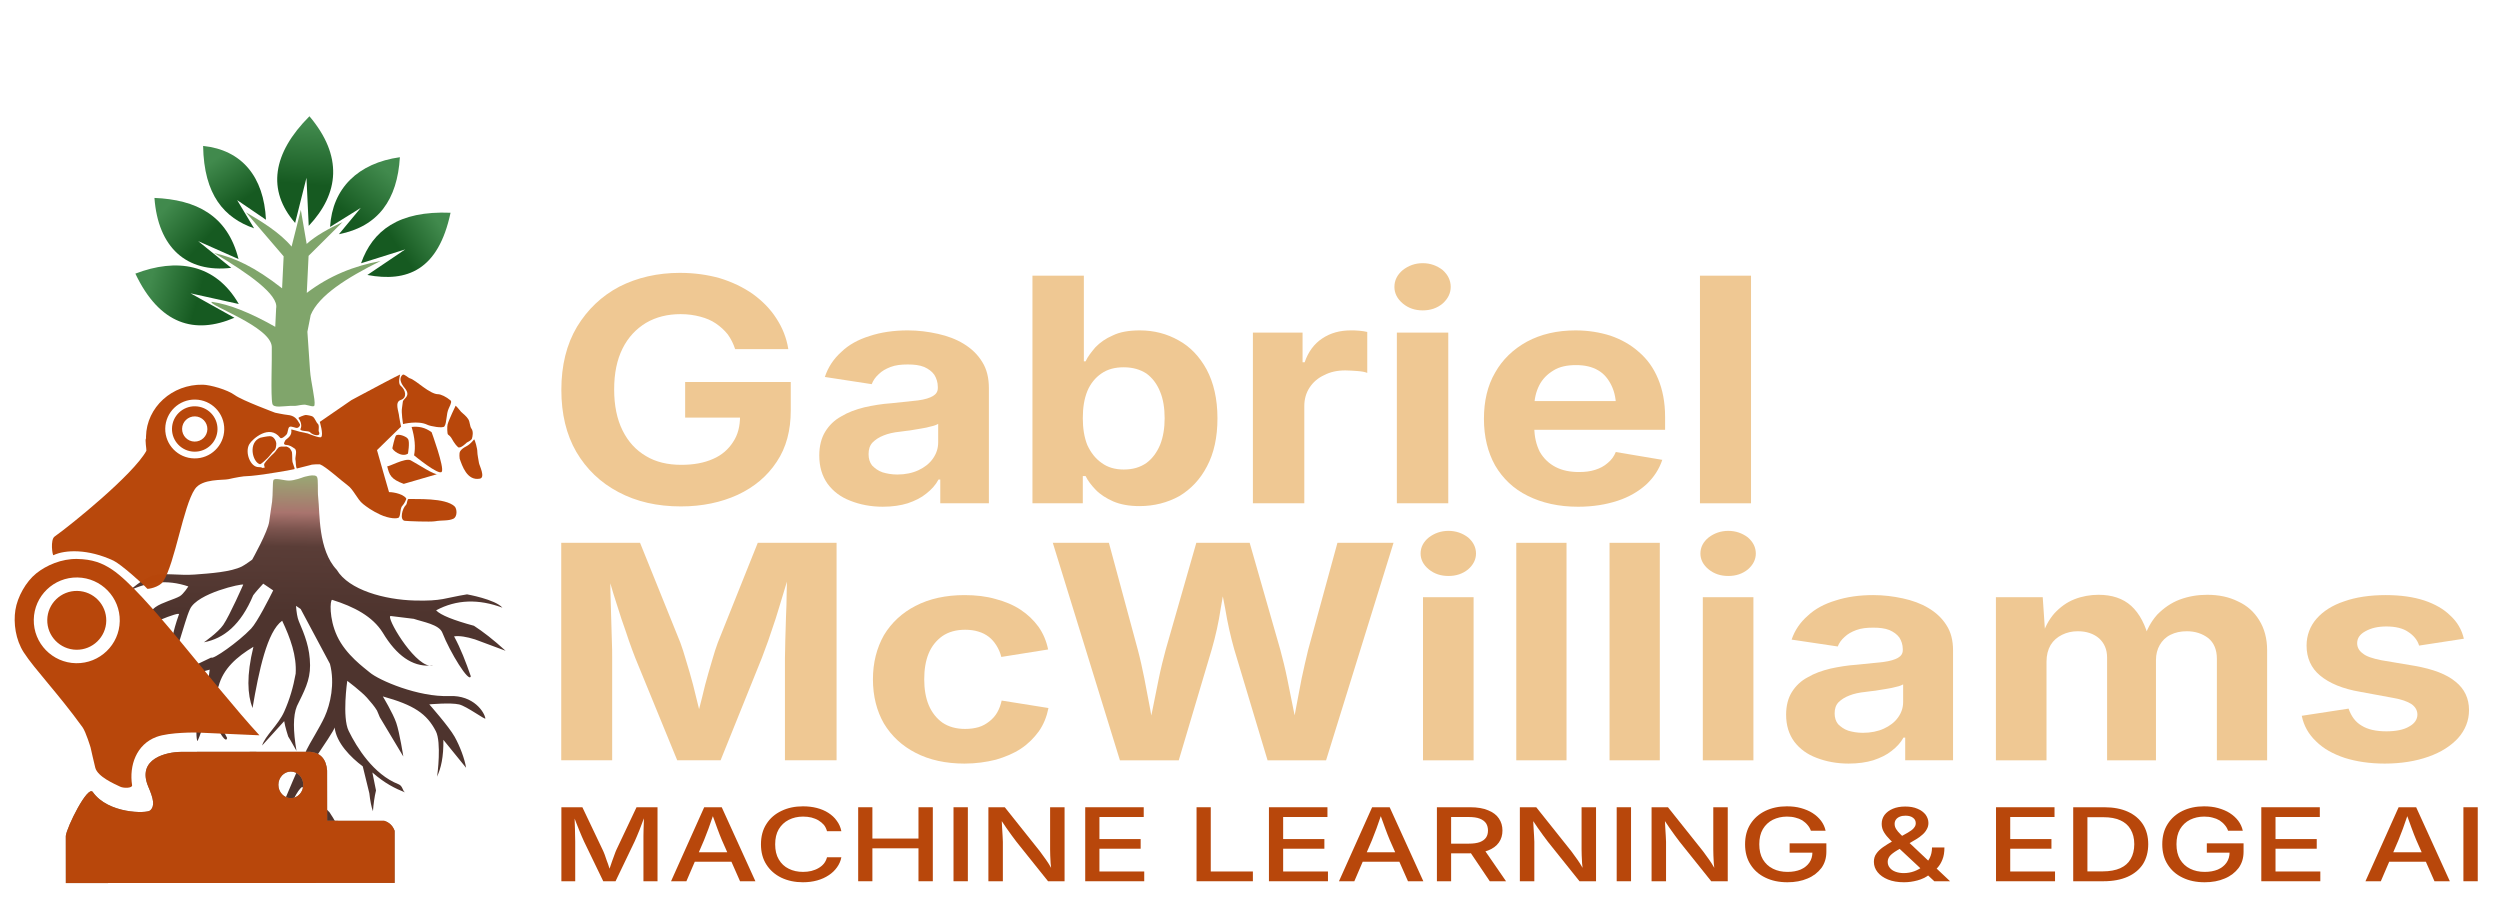 <?xml version="1.0" encoding="UTF-8" standalone="no"?><!DOCTYPE svg PUBLIC "-//W3C//DTD SVG 1.1//EN" "http://www.w3.org/Graphics/SVG/1.1/DTD/svg11.dtd"><svg width="100%" height="100%" viewBox="0 0 4523 1637" version="1.1" xmlns="http://www.w3.org/2000/svg" xmlns:xlink="http://www.w3.org/1999/xlink" xml:space="preserve" xmlns:serif="http://www.serif.com/" style="fill-rule:evenodd;clip-rule:evenodd;stroke-linejoin:round;stroke-miterlimit:2;"><g id="Group---TEXT" serif:id="Group - TEXT"></g><g id="Group---TEXT---LOGO" serif:id="Group - TEXT &amp; LOGO"><rect id="Gabe-McWilliams---RIGHT---Growing" serif:id="Gabe McWilliams - RIGHT - Growing" x="0" y="0" width="4522.49" height="1636.85" style="fill:none;"/><g id="Gabe-McWilliams---RIGHT---Growing1" serif:id="Gabe McWilliams - RIGHT - Growing"><path d="M790.554,1405.21c-0.034,0.111 -0.061,0.169 -0.082,0.171c0.027,-0.057 0.054,-0.114 0.082,-0.171Zm-222.398,184.973c-0.213,1.05 -0.392,1.447 -0.522,0.983c0.176,-0.328 0.35,-0.655 0.522,-0.983Zm-111.867,-577.746c0,-0 28.79,-51.263 30.812,-69.206c1.269,-11.269 3.756,-24.094 5.17,-35.67c1.537,-12.577 0.833,-34.329 2.221,-38.469c1.86,-5.55 17.609,0.116 27.594,0.35c10.671,0.251 26.318,-6.043 26.318,-6.043c-0,-0 21.518,-7.169 25.155,-0.48c2.598,4.777 0.691,24.786 2.115,37.225c3.258,28.438 -0.513,94.538 33.604,130.777c21.812,36.608 86.707,54.15 141.051,55.539c50.328,1.287 53.556,-4.549 94.627,-11.166c-0,-0 50.761,8.977 64.031,24.125c-42.931,-16.023 -83.037,-15.068 -119.997,4.8c8.164,8.689 31.976,18.038 68.462,27.923c16.461,10.687 35.147,25.088 57.292,45.262l-55.474,-20.635c-15.16,-4.752 -28.032,-6.896 -37.752,-5.446c11.919,21.883 21.365,46.619 30.218,72.039c-2.571,13.737 -37.663,-43.322 -51.461,-78.712c-5.814,-14.911 -35.26,-19.432 -51.649,-25.047l-41.88,-5.139c-9.413,0.701 40.048,85.722 70.414,89.788c-30.939,1.357 -59.354,-17.406 -84.803,-59.828c-18.12,-29.02 -51.363,-46.712 -91.522,-59.224c-3.716,0.277 -5.831,33.45 8.975,65.365c15.961,34.404 49.852,58.056 58.807,65.784c16.862,14.554 88.466,45.195 144.269,42.919c44.538,-1.817 63.753,29.732 65.243,40.543c0.478,3.465 -33.709,-22.087 -47.522,-25.353c-15.487,-3.663 -53.958,-0.113 -53.958,-0.113c-0,-0 35.461,40.007 45.818,58.496c9.769,17.441 18.325,40.549 20.751,56.235l-41.085,-50.595c0.45,31.025 -4.257,51.542 -11.579,66.729c1.078,-3.571 8.195,-62.305 -2.015,-82.226c-16.317,-31.839 -40,-47.559 -95.953,-63.021c0,0 18.329,30.295 24.273,47.719c6.179,18.112 12.8,60.953 12.8,60.953l-42.601,-71.117c-0.595,-0.994 -3.935,-10.132 -5.036,-12.007c-4.154,-7.074 -11.496,-15.757 -18.327,-23.398c-9.801,-10.965 -35.443,-30.38 -35.443,-30.38c-0,0 -9.571,65.929 2.538,90.606c14.655,29.862 44.801,78.702 90.122,96.47c8.067,3.163 6.981,12.065 12.045,14.886c-18.151,-7.205 -36.982,-16.465 -59.264,-36.135l6.552,32.529c-2.818,11.682 -4.484,24.352 -5.528,37.554c-2.789,-7.371 -4.929,-18.464 -6.552,-32.529l-11.89,-48.639c-21.89,-16.326 -47.909,-42.696 -50.836,-70.326c0.003,-0.071 -0.003,-0.131 -0.019,-0.177c0.006,0.059 0.012,0.118 0.019,0.177c-0.149,3.493 -22.025,36.211 -29.705,47.428c-7.929,11.583 -13.532,45.812 -9.049,46.071c2.286,25.71 12.884,44.976 29.309,59.725c18.955,28.14 23.862,45.466 25.181,60.031c-10.768,-22.981 -22.259,-42.283 -36.654,-46.797c3.453,37.218 1.517,73.613 -16.365,107.576c1.308,-6.428 3.914,-37.347 4.4,-44.781c0.968,-14.812 -0.1,-57.192 -0.114,-57.763c-0,-0.002 -0,-0.004 -0,-0.006c-0,-0 -0,0.002 -0,0.006c-0.013,0.152 -2.534,-12.397 -5.643,-20.222c-4.247,-10.689 -13.076,-31.168 -19.842,-43.921c-9.274,5.542 -21.14,32.199 -29.08,55.815c-6.052,-7.834 -5.92,-19.337 -2.424,-32.836c-0,0 28.808,-68.862 31.995,-72.539c2.436,-2.809 4.217,-10.913 7.043,-17.032c5.138,-11.123 24.163,-41.035 32.905,-60.226c10.156,-22.298 18.851,-59.903 9.541,-95.631l-52.976,-99.235l-8.437,-5.709c0.795,10.8 2.3,21.285 5.058,27.756c10.764,25.25 20.082,47.983 20.365,79.76c0.247,27.779 -10.947,47.452 -23.821,73.99c-7.136,17.265 -6.897,44.887 -0.71,80.863c-8.084,-14.934 -15.009,-25.94 -15.009,-25.94c0,-0 -5.819,-17.733 -7.268,-27.855l-39.99,44.123c5.207,-17.327 29.192,-37.136 39.928,-61.094c9.849,-21.978 16.609,-45.036 20.828,-68.984c2.019,-32.311 -9.584,-64.279 -24.438,-95.712c-27.247,19.585 -42.056,90.402 -53.628,157.994c-9.234,-24.645 -11.156,-58.492 1.605,-110.816c-30.356,18.201 -54.774,39.908 -62.977,71.19c-10.345,18.941 -7.685,51.017 15.397,93.761c-2.738,15.471 -27.619,-33.994 -31.318,-55.747c-0.423,-2.486 -21.086,65.033 -22.865,61.008c-5.164,-22.324 5.74,-77.893 5.74,-77.893c4.701,4.931 15.325,-31.176 16.878,-50.996c-35.958,8.974 -64.706,25.057 -80.102,54.305c-6.436,-13.503 6.248,-30.614 25.919,-49.044l57.114,-27.238c2.003,4.837 49.158,-28.066 72.079,-52.268c11.048,-11.665 33.212,-55.577 39.915,-69.109l-18.021,-12.195c-4.854,5.239 -13.582,14.847 -18.156,21.028c-22.481,53.65 -53.265,78.298 -89.173,85.047c0,0 25.568,-17.625 35.026,-31.494c11.858,-17.391 36.123,-72.847 36.123,-72.847c-1.724,-2.201 -82.918,15.227 -96.33,44.31c-11.94,25.89 -23.653,89.929 -35.517,81.055c0.757,-17.948 4.128,-39.351 15.486,-71.311c4.881,-7.577 -69.623,22.359 -80.427,34.872c-4.265,4.941 24.152,-38.252 37.941,-48.22c11.658,-8.427 34.912,-14.29 44.189,-19.795c6.706,-3.979 15.298,-17.646 15.298,-17.646c-38.734,-13.178 -74.064,-8.162 -107.312,7.983c0,0 27.973,-24.117 43.583,-28.004c19.697,-4.905 47.733,0.576 74.596,-1.423c28.892,-2.149 65.996,-4.66 86.069,-14.657c5.719,-2.848 18.69,-12.423 18.69,-12.423Zm320.871,191.815c2.227,-0.098 4.467,-0.3 6.72,-0.604c-2.099,0.746 -4.351,0.921 -6.72,0.604Zm-44.203,229.443c0.517,0.205 1.033,0.409 1.549,0.611c-0.575,-0.147 -1.088,-0.354 -1.549,-0.611Z" style="fill:url(#_Linear1);"/><g id="A" transform="matrix(1,0,0,0.794,-5.68434e-14,181.555)"><g transform="matrix(231.619,0,0,231.619,996.884,1779.34)"><path d="M0.081,-0l-0,-0.728l0.164,0l0.158,0.418c0.005,0.012 0.01,0.028 0.016,0.047c0.005,0.019 0.011,0.039 0.017,0.062c0.007,0.022 0.013,0.043 0.018,0.065c0.006,0.021 0.011,0.041 0.015,0.058l-0.024,0c0.005,-0.016 0.01,-0.035 0.015,-0.056c0.006,-0.022 0.012,-0.043 0.018,-0.066c0.006,-0.022 0.012,-0.043 0.018,-0.062c0.005,-0.02 0.011,-0.036 0.015,-0.048l0.157,-0.418l0.164,0l0,0.728l-0.11,-0l-0,-0.391c-0,-0.016 -0,-0.034 -0,-0.054c0,-0.021 0.001,-0.043 0.001,-0.066c0.001,-0.024 0.001,-0.047 0.002,-0.071c0.001,-0.024 0.001,-0.047 0.001,-0.069l0.009,0c-0.007,0.024 -0.014,0.049 -0.022,0.074c-0.007,0.025 -0.015,0.049 -0.022,0.073c-0.008,0.023 -0.015,0.045 -0.021,0.064c-0.007,0.02 -0.013,0.036 -0.017,0.049l-0.149,0.391l-0.096,0l-0.15,-0.391c-0.005,-0.013 -0.011,-0.029 -0.017,-0.048c-0.006,-0.019 -0.013,-0.04 -0.021,-0.063c-0.007,-0.023 -0.015,-0.048 -0.023,-0.073c-0.007,-0.025 -0.015,-0.05 -0.023,-0.076l0.01,0c0,0.02 0.001,0.042 0.001,0.065c0.001,0.024 0.001,0.047 0.002,0.071c0,0.024 0.001,0.046 0.001,0.067c0.001,0.022 0.001,0.041 0.001,0.057l-0,0.391l-0.108,0Z" style="fill:#b8470b;fill-rule:nonzero;"/></g><g transform="matrix(231.619,0,0,231.619,1208.26,1779.34)"><path d="M0.025,-0l0.259,-0.728l0.137,0l0.263,0.728l-0.12,-0l-0.142,-0.405c-0.011,-0.033 -0.023,-0.071 -0.036,-0.116c-0.013,-0.045 -0.029,-0.098 -0.046,-0.16l0.023,-0c-0.017,0.063 -0.032,0.117 -0.045,0.162c-0.013,0.045 -0.025,0.083 -0.035,0.114l-0.138,0.405l-0.12,-0Zm0.14,-0.192l0,-0.093l0.379,0l-0,0.093l-0.379,0Z" style="fill:#b8470b;fill-rule:nonzero;"/></g><g transform="matrix(231.619,0,0,231.619,1363.99,1779.34)"><path d="M0.383,0.01c-0.063,-0 -0.119,-0.015 -0.169,-0.045c-0.049,-0.03 -0.088,-0.073 -0.116,-0.128c-0.029,-0.056 -0.043,-0.123 -0.043,-0.2c0,-0.078 0.014,-0.145 0.043,-0.201c0.028,-0.056 0.067,-0.098 0.117,-0.128c0.049,-0.03 0.105,-0.045 0.168,-0.045c0.038,-0 0.074,0.005 0.108,0.016c0.034,0.011 0.064,0.027 0.09,0.048c0.027,0.022 0.049,0.047 0.066,0.078c0.018,0.03 0.03,0.064 0.036,0.103l-0.112,0c-0.005,-0.023 -0.013,-0.044 -0.024,-0.062c-0.012,-0.017 -0.026,-0.032 -0.043,-0.045c-0.016,-0.012 -0.035,-0.021 -0.055,-0.028c-0.021,-0.006 -0.042,-0.009 -0.065,-0.009c-0.042,0 -0.079,0.011 -0.112,0.032c-0.033,0.021 -0.059,0.052 -0.078,0.092c-0.019,0.041 -0.028,0.09 -0.028,0.149c-0,0.058 0.009,0.108 0.028,0.148c0.019,0.041 0.045,0.072 0.078,0.092c0.033,0.021 0.07,0.031 0.112,0.031c0.022,0 0.044,-0.003 0.064,-0.009c0.021,-0.007 0.04,-0.016 0.056,-0.028c0.017,-0.012 0.031,-0.027 0.043,-0.045c0.011,-0.018 0.019,-0.038 0.024,-0.062l0.112,0c-0.005,0.036 -0.017,0.069 -0.034,0.099c-0.017,0.03 -0.038,0.056 -0.065,0.078c-0.026,0.022 -0.056,0.039 -0.09,0.051c-0.034,0.012 -0.071,0.018 -0.111,0.018Z" style="fill:#b8470b;fill-rule:nonzero;"/></g><g transform="matrix(231.619,0,0,231.619,1533.86,1779.34)"><path d="M0.081,-0l-0,-0.728l0.111,0l0,0.308l0.36,0l0,-0.308l0.112,0l-0,0.728l-0.112,-0l0,-0.324l-0.36,-0l0,0.324l-0.111,-0Z" style="fill:#b8470b;fill-rule:nonzero;"/></g><g transform="matrix(231.619,0,0,231.619,1706.33,1779.34)"><rect x="0.081" y="-0.728" width="0.112" height="0.728" style="fill:#b8470b;fill-rule:nonzero;"/></g><g transform="matrix(231.619,0,0,231.619,1769.44,1779.34)"><path d="M0.081,-0l-0,-0.728l0.128,0l0.274,0.433c0.009,0.015 0.019,0.032 0.03,0.052c0.012,0.02 0.024,0.042 0.037,0.067c0.012,0.025 0.025,0.052 0.037,0.081l-0.013,0c-0.003,-0.027 -0.005,-0.055 -0.007,-0.082c-0.001,-0.027 -0.002,-0.053 -0.003,-0.076c-0.001,-0.024 -0.001,-0.044 -0.001,-0.061l0,-0.414l0.113,0l-0,0.728l-0.129,-0l-0.246,-0.387c-0.013,-0.022 -0.026,-0.043 -0.038,-0.064c-0.013,-0.022 -0.026,-0.046 -0.042,-0.074c-0.015,-0.029 -0.033,-0.063 -0.055,-0.103l0.018,-0c0.001,0.035 0.003,0.069 0.004,0.1c0.002,0.031 0.003,0.059 0.004,0.083c0.001,0.024 0.002,0.043 0.002,0.057l-0,0.388l-0.113,-0Z" style="fill:#b8470b;fill-rule:nonzero;"/></g><g transform="matrix(231.619,0,0,231.619,1944.62,1779.34)"><path d="M0.081,-0l-0,-0.728l0.457,0l0,0.096l-0.346,0l0,0.217l0.322,0l-0,0.095l-0.322,0l0,0.224l0.35,0l-0,0.096l-0.461,0Z" style="fill:#b8470b;fill-rule:nonzero;"/></g><g transform="matrix(231.619,0,0,231.619,2084.29,1779.34)"></g><g transform="matrix(231.619,0,0,231.619,2146.04,1779.34)"><path d="M0.081,-0l-0,-0.728l0.111,0l0,0.632l0.329,0l0,0.096l-0.44,-0Z" style="fill:#b8470b;fill-rule:nonzero;"/></g><g transform="matrix(231.619,0,0,231.619,2277.01,1779.34)"><path d="M0.081,-0l-0,-0.728l0.457,0l0,0.096l-0.346,0l0,0.217l0.322,0l-0,0.095l-0.322,0l0,0.224l0.35,0l-0,0.096l-0.461,0Z" style="fill:#b8470b;fill-rule:nonzero;"/></g><g transform="matrix(231.619,0,0,231.619,2416.68,1779.34)"><path d="M0.025,-0l0.259,-0.728l0.137,0l0.263,0.728l-0.12,-0l-0.142,-0.405c-0.011,-0.033 -0.023,-0.071 -0.036,-0.116c-0.013,-0.045 -0.029,-0.098 -0.046,-0.16l0.023,-0c-0.017,0.063 -0.032,0.117 -0.045,0.162c-0.013,0.045 -0.025,0.083 -0.035,0.114l-0.138,0.405l-0.12,-0Zm0.14,-0.192l0,-0.093l0.379,0l-0,0.093l-0.379,0Z" style="fill:#b8470b;fill-rule:nonzero;"/></g><g transform="matrix(231.619,0,0,231.619,2580.89,1779.34)"><path d="M0.081,-0l-0,-0.728l0.26,0c0.056,0 0.103,0.01 0.14,0.03c0.038,0.019 0.066,0.046 0.084,0.08c0.019,0.035 0.028,0.074 0.028,0.119c0,0.045 -0.009,0.084 -0.028,0.118c-0.019,0.034 -0.047,0.06 -0.084,0.078c-0.037,0.019 -0.084,0.028 -0.141,0.028l-0.196,0l0,-0.095l0.185,0c0.036,0 0.065,-0.005 0.087,-0.015c0.022,-0.011 0.038,-0.025 0.049,-0.045c0.01,-0.019 0.015,-0.042 0.015,-0.069c0,-0.027 -0.005,-0.051 -0.015,-0.071c-0.011,-0.02 -0.027,-0.035 -0.049,-0.046c-0.022,-0.011 -0.051,-0.016 -0.087,-0.016l-0.137,-0l0,0.632l-0.111,0Zm0.413,0l-0.176,-0.329l0.123,0l0.18,0.329l-0.127,0Z" style="fill:#b8470b;fill-rule:nonzero;"/></g><g transform="matrix(231.619,0,0,231.619,2730.97,1779.34)"><path d="M0.081,-0l-0,-0.728l0.128,0l0.274,0.433c0.009,0.015 0.019,0.032 0.03,0.052c0.012,0.02 0.024,0.042 0.037,0.067c0.012,0.025 0.025,0.052 0.037,0.081l-0.013,0c-0.003,-0.027 -0.005,-0.055 -0.007,-0.082c-0.001,-0.027 -0.002,-0.053 -0.003,-0.076c-0.001,-0.024 -0.001,-0.044 -0.001,-0.061l0,-0.414l0.113,0l-0,0.728l-0.129,-0l-0.246,-0.387c-0.013,-0.022 -0.026,-0.043 -0.038,-0.064c-0.013,-0.022 -0.026,-0.046 -0.042,-0.074c-0.015,-0.029 -0.033,-0.063 -0.055,-0.103l0.018,-0c0.001,0.035 0.003,0.069 0.004,0.1c0.002,0.031 0.003,0.059 0.004,0.083c0.001,0.024 0.002,0.043 0.002,0.057l-0,0.388l-0.113,-0Z" style="fill:#b8470b;fill-rule:nonzero;"/></g><g transform="matrix(231.619,0,0,231.619,2906.16,1779.34)"><rect x="0.081" y="-0.728" width="0.112" height="0.728" style="fill:#b8470b;fill-rule:nonzero;"/></g><g transform="matrix(231.619,0,0,231.619,2969.26,1779.34)"><path d="M0.081,-0l-0,-0.728l0.128,0l0.274,0.433c0.009,0.015 0.019,0.032 0.03,0.052c0.012,0.02 0.024,0.042 0.037,0.067c0.012,0.025 0.025,0.052 0.037,0.081l-0.013,0c-0.003,-0.027 -0.005,-0.055 -0.007,-0.082c-0.001,-0.027 -0.002,-0.053 -0.003,-0.076c-0.001,-0.024 -0.001,-0.044 -0.001,-0.061l0,-0.414l0.113,0l-0,0.728l-0.129,-0l-0.246,-0.387c-0.013,-0.022 -0.026,-0.043 -0.038,-0.064c-0.013,-0.022 -0.026,-0.046 -0.042,-0.074c-0.015,-0.029 -0.033,-0.063 -0.055,-0.103l0.018,-0c0.001,0.035 0.003,0.069 0.004,0.1c0.002,0.031 0.003,0.059 0.004,0.083c0.001,0.024 0.002,0.043 0.002,0.057l-0,0.388l-0.113,-0Z" style="fill:#b8470b;fill-rule:nonzero;"/></g><g transform="matrix(231.619,0,0,231.619,3144.45,1779.34)"><path d="M0.386,0.01c-0.066,-0 -0.123,-0.015 -0.173,-0.046c-0.05,-0.03 -0.088,-0.073 -0.116,-0.129c-0.028,-0.055 -0.042,-0.122 -0.042,-0.198c0,-0.078 0.014,-0.145 0.042,-0.2c0.028,-0.056 0.067,-0.099 0.116,-0.129c0.05,-0.03 0.105,-0.045 0.168,-0.045c0.039,-0 0.076,0.005 0.11,0.017c0.034,0.012 0.065,0.028 0.091,0.049c0.027,0.022 0.049,0.047 0.067,0.077c0.017,0.029 0.029,0.061 0.035,0.097l-0.115,-0c-0.006,-0.022 -0.015,-0.041 -0.027,-0.058c-0.011,-0.017 -0.025,-0.031 -0.04,-0.044c-0.016,-0.012 -0.034,-0.021 -0.054,-0.027c-0.02,-0.007 -0.042,-0.01 -0.066,-0.01c-0.041,0 -0.077,0.011 -0.11,0.031c-0.033,0.021 -0.059,0.052 -0.078,0.092c-0.019,0.041 -0.028,0.091 -0.028,0.149c-0,0.059 0.009,0.108 0.028,0.149c0.019,0.04 0.045,0.071 0.079,0.092c0.033,0.021 0.071,0.031 0.114,0.031c0.039,0 0.073,-0.008 0.102,-0.023c0.029,-0.016 0.052,-0.039 0.068,-0.068c0.016,-0.029 0.024,-0.064 0.024,-0.103l0.029,0.005l-0.207,-0l-0,-0.092l0.287,-0l-0,0.083c-0,0.062 -0.013,0.115 -0.039,0.16c-0.027,0.044 -0.062,0.079 -0.108,0.103c-0.046,0.025 -0.098,0.037 -0.157,0.037Z" style="fill:#b8470b;fill-rule:nonzero;"/></g><g transform="matrix(231.619,0,0,231.619,3317.6,1779.34)"></g><g transform="matrix(231.619,0,0,231.619,3379.35,1779.34)"><path d="M0.283,0.01c-0.049,0 -0.091,-0.009 -0.126,-0.027c-0.035,-0.018 -0.062,-0.042 -0.081,-0.072c-0.019,-0.03 -0.029,-0.064 -0.029,-0.102c0,-0.031 0.006,-0.058 0.019,-0.08c0.012,-0.023 0.03,-0.044 0.052,-0.064c0.022,-0.019 0.047,-0.039 0.076,-0.06l0.118,-0.083c0.009,-0.007 0.019,-0.015 0.028,-0.023c0.01,-0.009 0.018,-0.019 0.024,-0.031c0.007,-0.012 0.01,-0.025 0.01,-0.04c0,-0.021 -0.007,-0.039 -0.021,-0.052c-0.014,-0.014 -0.034,-0.021 -0.059,-0.021c-0.017,-0 -0.032,0.003 -0.045,0.01c-0.013,0.007 -0.023,0.016 -0.03,0.029c-0.007,0.012 -0.01,0.026 -0.01,0.042c-0,0.018 0.004,0.035 0.012,0.051c0.008,0.016 0.019,0.033 0.034,0.051c0.014,0.018 0.03,0.037 0.048,0.059l0.339,0.403l-0.123,-0l-0.279,-0.328c-0.024,-0.028 -0.046,-0.055 -0.066,-0.079c-0.02,-0.025 -0.036,-0.05 -0.048,-0.075c-0.012,-0.025 -0.018,-0.052 -0.018,-0.082c-0,-0.033 0.007,-0.062 0.022,-0.088c0.016,-0.026 0.037,-0.046 0.065,-0.061c0.028,-0.015 0.06,-0.022 0.097,-0.022c0.037,-0 0.069,0.007 0.096,0.022c0.027,0.014 0.048,0.034 0.063,0.058c0.014,0.025 0.022,0.052 0.022,0.082c-0,0.022 -0.004,0.043 -0.013,0.062c-0.008,0.019 -0.019,0.037 -0.034,0.053c-0.014,0.016 -0.031,0.032 -0.05,0.046l-0.146,0.107c-0.027,0.02 -0.046,0.039 -0.058,0.056c-0.011,0.018 -0.017,0.037 -0.017,0.058c-0,0.022 0.005,0.042 0.016,0.058c0.01,0.017 0.025,0.03 0.044,0.039c0.019,0.009 0.041,0.014 0.065,0.014c0.028,-0 0.056,-0.006 0.082,-0.018c0.026,-0.012 0.05,-0.029 0.071,-0.051c0.021,-0.022 0.037,-0.048 0.05,-0.079c0.012,-0.031 0.018,-0.065 0.018,-0.104l0.097,0c0,0.047 -0.005,0.087 -0.016,0.12c-0.01,0.032 -0.023,0.058 -0.038,0.079c-0.015,0.02 -0.03,0.036 -0.043,0.048l-0.024,0.023c-0.025,0.024 -0.055,0.042 -0.09,0.054c-0.035,0.012 -0.07,0.018 -0.104,0.018Z" style="fill:#b8470b;fill-rule:nonzero;"/></g><g transform="matrix(231.619,0,0,231.619,3530.67,1779.34)"></g><g transform="matrix(231.619,0,0,231.619,3592.42,1779.34)"><path d="M0.081,-0l-0,-0.728l0.457,0l0,0.096l-0.346,0l0,0.217l0.322,0l-0,0.095l-0.322,0l0,0.224l0.35,0l-0,0.096l-0.461,0Z" style="fill:#b8470b;fill-rule:nonzero;"/></g><g transform="matrix(231.619,0,0,231.619,3732.09,1779.34)"><path d="M0.317,-0l-0.18,-0l0,-0.097l0.174,-0c0.055,-0 0.101,-0.011 0.137,-0.031c0.037,-0.021 0.064,-0.051 0.082,-0.091c0.018,-0.04 0.028,-0.088 0.028,-0.146c-0,-0.057 -0.01,-0.105 -0.028,-0.144c-0.018,-0.04 -0.045,-0.07 -0.08,-0.09c-0.036,-0.021 -0.08,-0.031 -0.133,-0.031l-0.184,-0l0,-0.098l0.191,0c0.072,0 0.133,0.015 0.184,0.044c0.051,0.029 0.09,0.071 0.118,0.125c0.027,0.054 0.041,0.119 0.041,0.194c-0,0.076 -0.014,0.141 -0.041,0.196c-0.028,0.054 -0.068,0.096 -0.12,0.125c-0.052,0.029 -0.115,0.044 -0.189,0.044Zm-0.125,-0.728l0,0.728l-0.111,-0l-0,-0.728l0.111,0Z" style="fill:#b8470b;fill-rule:nonzero;"/></g><g transform="matrix(231.619,0,0,231.619,3899.24,1779.34)"><path d="M0.386,0.01c-0.066,-0 -0.123,-0.015 -0.173,-0.046c-0.05,-0.03 -0.088,-0.073 -0.116,-0.129c-0.028,-0.055 -0.042,-0.122 -0.042,-0.198c0,-0.078 0.014,-0.145 0.042,-0.2c0.028,-0.056 0.067,-0.099 0.116,-0.129c0.05,-0.03 0.105,-0.045 0.168,-0.045c0.039,-0 0.076,0.005 0.11,0.017c0.034,0.012 0.065,0.028 0.091,0.049c0.027,0.022 0.049,0.047 0.067,0.077c0.017,0.029 0.029,0.061 0.035,0.097l-0.115,-0c-0.006,-0.022 -0.015,-0.041 -0.027,-0.058c-0.011,-0.017 -0.025,-0.031 -0.04,-0.044c-0.016,-0.012 -0.034,-0.021 -0.054,-0.027c-0.02,-0.007 -0.042,-0.01 -0.066,-0.01c-0.041,0 -0.077,0.011 -0.11,0.031c-0.033,0.021 -0.059,0.052 -0.078,0.092c-0.019,0.041 -0.028,0.091 -0.028,0.149c-0,0.059 0.009,0.108 0.028,0.149c0.019,0.04 0.045,0.071 0.079,0.092c0.033,0.021 0.071,0.031 0.114,0.031c0.039,0 0.073,-0.008 0.102,-0.023c0.029,-0.016 0.052,-0.039 0.068,-0.068c0.016,-0.029 0.024,-0.064 0.024,-0.103l0.029,0.005l-0.207,-0l-0,-0.092l0.287,-0l-0,0.083c-0,0.062 -0.013,0.115 -0.039,0.16c-0.027,0.044 -0.062,0.079 -0.108,0.103c-0.046,0.025 -0.098,0.037 -0.157,0.037Z" style="fill:#b8470b;fill-rule:nonzero;"/></g><g transform="matrix(231.619,0,0,231.619,4072.39,1779.34)"><path d="M0.081,-0l-0,-0.728l0.457,0l0,0.096l-0.346,0l0,0.217l0.322,0l-0,0.095l-0.322,0l0,0.224l0.35,0l-0,0.096l-0.461,0Z" style="fill:#b8470b;fill-rule:nonzero;"/></g><g transform="matrix(231.619,0,0,231.619,4212.06,1779.34)"></g><g transform="matrix(231.619,0,0,231.619,4273.81,1779.34)"><path d="M0.025,-0l0.259,-0.728l0.137,0l0.263,0.728l-0.12,-0l-0.142,-0.405c-0.011,-0.033 -0.023,-0.071 -0.036,-0.116c-0.013,-0.045 -0.029,-0.098 -0.046,-0.16l0.023,-0c-0.017,0.063 -0.032,0.117 -0.045,0.162c-0.013,0.045 -0.025,0.083 -0.035,0.114l-0.138,0.405l-0.12,-0Zm0.14,-0.192l0,-0.093l0.379,0l-0,0.093l-0.379,0Z" style="fill:#b8470b;fill-rule:nonzero;"/></g><g transform="matrix(231.619,0,0,231.619,4438.03,1779.34)"><rect x="0.081" y="-0.728" width="0.112" height="0.728" style="fill:#b8470b;fill-rule:nonzero;"/></g><g transform="matrix(231.619,0,0,231.619,4501.14,1779.34)"></g><g transform="matrix(231.619,0,0,231.619,4562.89,1779.34)"></g></g><g><g id="A1" serif:id="A" transform="matrix(1,0,0,0.894,4.54747e-13,-135.696)"><g transform="matrix(632.722,0,0,632.722,986.488,1170.3)"><path d="M0.388,0.01c-0.068,-0 -0.127,-0.015 -0.179,-0.046c-0.051,-0.03 -0.091,-0.073 -0.12,-0.128c-0.029,-0.056 -0.043,-0.122 -0.043,-0.199c-0,-0.078 0.015,-0.146 0.045,-0.202c0.03,-0.055 0.07,-0.098 0.121,-0.128c0.051,-0.029 0.109,-0.044 0.173,-0.044c0.041,-0 0.079,0.006 0.114,0.017c0.035,0.012 0.067,0.029 0.095,0.051c0.027,0.022 0.05,0.048 0.067,0.078c0.017,0.029 0.029,0.062 0.034,0.098l-0.152,0c-0.005,-0.017 -0.012,-0.033 -0.021,-0.047c-0.01,-0.014 -0.021,-0.025 -0.034,-0.035c-0.013,-0.01 -0.028,-0.017 -0.045,-0.022c-0.017,-0.005 -0.035,-0.008 -0.056,-0.008c-0.037,0 -0.07,0.009 -0.099,0.028c-0.028,0.019 -0.051,0.046 -0.067,0.082c-0.016,0.036 -0.024,0.079 -0.024,0.131c0,0.051 0.008,0.095 0.024,0.131c0.016,0.036 0.038,0.063 0.067,0.082c0.028,0.019 0.062,0.028 0.101,0.028c0.035,0 0.065,-0.006 0.091,-0.019c0.025,-0.012 0.044,-0.031 0.057,-0.054c0.014,-0.023 0.02,-0.051 0.02,-0.083l0.032,0.005l-0.189,-0l-0,-0.114l0.302,0l0,0.091c0,0.064 -0.013,0.119 -0.04,0.164c-0.027,0.046 -0.064,0.081 -0.112,0.106c-0.047,0.024 -0.101,0.037 -0.162,0.037Z" style="fill:#efc893;fill-rule:nonzero;"/></g><g transform="matrix(632.722,0,0,632.722,1461.34,1170.3)"><path d="M0.215,0.011c-0.035,-0 -0.066,-0.007 -0.093,-0.019c-0.028,-0.012 -0.049,-0.03 -0.065,-0.054c-0.016,-0.025 -0.024,-0.055 -0.024,-0.091c0,-0.03 0.006,-0.056 0.017,-0.076c0.011,-0.02 0.026,-0.037 0.046,-0.049c0.019,-0.013 0.041,-0.022 0.066,-0.029c0.024,-0.006 0.05,-0.011 0.077,-0.013c0.032,-0.004 0.057,-0.007 0.076,-0.009c0.02,-0.003 0.034,-0.008 0.043,-0.014c0.009,-0.006 0.014,-0.014 0.014,-0.026l-0,-0.003c-0,-0.015 -0.004,-0.028 -0.01,-0.039c-0.007,-0.011 -0.017,-0.019 -0.029,-0.025c-0.013,-0.006 -0.029,-0.008 -0.047,-0.008c-0.019,-0 -0.035,0.002 -0.049,0.008c-0.014,0.006 -0.025,0.013 -0.034,0.023c-0.009,0.009 -0.016,0.02 -0.02,0.032l-0.134,-0.023c0.009,-0.031 0.025,-0.058 0.047,-0.08c0.021,-0.023 0.049,-0.04 0.081,-0.051c0.032,-0.012 0.069,-0.018 0.109,-0.018c0.03,0 0.058,0.004 0.086,0.011c0.028,0.007 0.052,0.017 0.074,0.032c0.022,0.015 0.04,0.034 0.053,0.058c0.013,0.023 0.019,0.051 0.019,0.084l0,0.368l-0.139,-0l0,-0.076l-0.005,0c-0.008,0.017 -0.02,0.032 -0.035,0.045c-0.014,0.013 -0.032,0.023 -0.053,0.031c-0.02,0.007 -0.044,0.011 -0.071,0.011Zm0.041,-0.103c0.023,-0 0.044,-0.005 0.061,-0.014c0.017,-0.009 0.031,-0.021 0.041,-0.037c0.01,-0.016 0.015,-0.033 0.015,-0.052l-0,-0.059c-0.005,0.003 -0.011,0.006 -0.02,0.008c-0.009,0.003 -0.018,0.005 -0.029,0.007c-0.011,0.002 -0.021,0.004 -0.032,0.006c-0.01,0.001 -0.02,0.003 -0.028,0.004c-0.018,0.002 -0.034,0.006 -0.047,0.012c-0.014,0.006 -0.024,0.014 -0.032,0.023c-0.008,0.01 -0.011,0.022 -0.011,0.037c-0,0.014 0.003,0.026 0.01,0.036c0.008,0.009 0.017,0.017 0.03,0.022c0.012,0.004 0.026,0.007 0.042,0.007Z" style="fill:#efc893;fill-rule:nonzero;"/></g><g transform="matrix(632.722,0,0,632.722,1828.67,1170.3)"><path d="M0.368,0.009c-0.029,0 -0.054,-0.005 -0.075,-0.015c-0.02,-0.01 -0.037,-0.022 -0.05,-0.037c-0.013,-0.015 -0.023,-0.03 -0.029,-0.044l-0.008,-0l0,0.087l-0.144,-0l0,-0.728l0.147,0l-0,0.274l0.005,-0c0.006,-0.015 0.016,-0.029 0.028,-0.045c0.013,-0.015 0.029,-0.028 0.05,-0.038c0.02,-0.011 0.046,-0.016 0.077,-0.016c0.041,0 0.078,0.011 0.111,0.032c0.033,0.02 0.06,0.052 0.08,0.093c0.02,0.042 0.031,0.094 0.031,0.156c-0,0.061 -0.01,0.112 -0.03,0.154c-0.019,0.041 -0.046,0.073 -0.079,0.095c-0.034,0.021 -0.072,0.032 -0.114,0.032Zm-0.045,-0.117c0.026,-0 0.047,-0.007 0.065,-0.021c0.017,-0.014 0.03,-0.034 0.039,-0.058c0.009,-0.025 0.013,-0.054 0.013,-0.085c0,-0.032 -0.004,-0.061 -0.013,-0.085c-0.009,-0.025 -0.022,-0.044 -0.039,-0.058c-0.018,-0.013 -0.039,-0.02 -0.065,-0.02c-0.025,-0 -0.046,0.006 -0.064,0.02c-0.017,0.013 -0.031,0.032 -0.04,0.056c-0.009,0.025 -0.013,0.053 -0.013,0.087c-0,0.032 0.004,0.061 0.013,0.086c0.01,0.024 0.023,0.043 0.041,0.057c0.017,0.014 0.038,0.021 0.063,0.021Z" style="fill:#efc893;fill-rule:nonzero;"/></g><g transform="matrix(632.722,0,0,632.722,2227.52,1170.3)"><path d="M0.062,-0l0,-0.546l0.142,0l0,0.095l0.006,0c0.01,-0.033 0.027,-0.059 0.05,-0.076c0.024,-0.018 0.051,-0.026 0.082,-0.026c0.007,-0 0.015,0 0.024,0.001c0.009,0.001 0.016,0.002 0.023,0.004l0,0.131c-0.006,-0.003 -0.016,-0.005 -0.028,-0.006c-0.013,-0.001 -0.024,-0.002 -0.035,-0.002c-0.023,0 -0.043,0.005 -0.06,0.015c-0.018,0.009 -0.032,0.023 -0.042,0.04c-0.01,0.017 -0.015,0.037 -0.015,0.059l-0,0.311l-0.147,0Z" style="fill:#efc893;fill-rule:nonzero;"/></g><g transform="matrix(632.722,0,0,632.722,2487.97,1170.3)"><path d="M0.062,-0l0,-0.546l0.147,0l-0,0.546l-0.147,-0Zm0.074,-0.617c-0.022,-0 -0.041,-0.007 -0.057,-0.022c-0.016,-0.015 -0.024,-0.033 -0.024,-0.053c0,-0.021 0.008,-0.039 0.024,-0.054c0.016,-0.014 0.035,-0.022 0.057,-0.022c0.022,0 0.041,0.008 0.057,0.022c0.015,0.015 0.023,0.033 0.023,0.054c0,0.02 -0.008,0.038 -0.023,0.053c-0.016,0.015 -0.035,0.022 -0.057,0.022Z" style="fill:#efc893;fill-rule:nonzero;"/></g><g transform="matrix(632.722,0,0,632.722,2659.43,1170.3)"><path d="M0.309,0.011c-0.055,-0 -0.103,-0.012 -0.144,-0.035c-0.04,-0.022 -0.071,-0.055 -0.093,-0.097c-0.021,-0.042 -0.032,-0.092 -0.032,-0.149c-0,-0.056 0.01,-0.106 0.032,-0.148c0.021,-0.042 0.052,-0.075 0.091,-0.099c0.04,-0.024 0.086,-0.036 0.139,-0.036c0.036,0 0.069,0.006 0.1,0.017c0.031,0.012 0.058,0.029 0.081,0.052c0.024,0.023 0.042,0.051 0.055,0.086c0.013,0.035 0.02,0.075 0.02,0.122l-0,0.041l-0.458,0l-0,-0.092l0.387,0l-0.069,0.025c0,-0.029 -0.004,-0.053 -0.013,-0.074c-0.009,-0.021 -0.021,-0.038 -0.038,-0.049c-0.018,-0.012 -0.039,-0.017 -0.064,-0.017c-0.025,-0 -0.047,0.005 -0.064,0.017c-0.018,0.012 -0.032,0.028 -0.041,0.048c-0.009,0.02 -0.014,0.043 -0.014,0.068l0,0.065c0,0.032 0.006,0.058 0.016,0.08c0.011,0.021 0.026,0.037 0.045,0.048c0.019,0.011 0.041,0.016 0.067,0.016c0.017,0 0.032,-0.002 0.046,-0.007c0.014,-0.005 0.026,-0.012 0.036,-0.022c0.01,-0.009 0.018,-0.021 0.023,-0.035l0.133,0.025c-0.009,0.03 -0.024,0.056 -0.046,0.079c-0.022,0.022 -0.049,0.04 -0.082,0.052c-0.033,0.012 -0.07,0.019 -0.113,0.019Z" style="fill:#efc893;fill-rule:nonzero;"/></g><g transform="matrix(632.722,0,0,632.722,3036.34,1170.3)"><rect x="0.062" y="-0.728" width="0.146" height="0.728" style="fill:#efc893;fill-rule:nonzero;"/></g><g transform="matrix(632.722,0,0,632.722,3207.81,1170.3)"></g><g transform="matrix(632.722,0,0,632.722,3357.65,1170.3)"></g></g><g id="A2" serif:id="A" transform="matrix(1,0,0,0.868,-4.54747e-13,-95.417)"><g transform="matrix(622.698,0,0,622.698,974.277,1694.65)"><path d="M0.066,-0l-0,-0.728l0.229,0l0.117,0.334c0.005,0.016 0.011,0.036 0.017,0.061c0.007,0.025 0.013,0.051 0.02,0.08c0.006,0.029 0.012,0.057 0.018,0.084c0.006,0.026 0.01,0.05 0.014,0.07l-0.029,-0c0.004,-0.02 0.009,-0.043 0.014,-0.07c0.006,-0.026 0.012,-0.054 0.018,-0.083c0.007,-0.029 0.013,-0.055 0.02,-0.081c0.006,-0.025 0.012,-0.045 0.017,-0.061l0.116,-0.334l0.229,0l0,0.728l-0.15,-0l0,-0.343c0,-0.016 0.001,-0.036 0.001,-0.059c0.001,-0.024 0.001,-0.05 0.002,-0.077c0.001,-0.028 0.002,-0.055 0.002,-0.083c0.001,-0.028 0.001,-0.054 0.001,-0.079l0.01,-0c-0.006,0.027 -0.013,0.055 -0.021,0.084c-0.007,0.028 -0.015,0.056 -0.022,0.083c-0.008,0.027 -0.015,0.052 -0.022,0.075c-0.007,0.022 -0.013,0.041 -0.018,0.056l-0.12,0.343l-0.126,-0l-0.122,-0.343c-0.005,-0.015 -0.011,-0.033 -0.018,-0.056c-0.006,-0.022 -0.014,-0.047 -0.022,-0.074c-0.007,-0.026 -0.015,-0.054 -0.023,-0.083c-0.007,-0.029 -0.015,-0.057 -0.022,-0.085l0.012,-0c0,0.023 0.001,0.049 0.001,0.077c0.001,0.027 0.003,0.136 0.004,0.16c0.001,0.024 0.001,0.045 0.001,0.061l-0,0.343l-0.148,-0Z" style="fill:#efc893;fill-rule:nonzero;"/></g><g transform="matrix(622.698,0,0,622.698,1554.41,1694.65)"><path d="M0.306,0.011c-0.054,-0 -0.102,-0.012 -0.142,-0.036c-0.039,-0.023 -0.07,-0.056 -0.092,-0.098c-0.021,-0.042 -0.032,-0.092 -0.032,-0.148c-0,-0.056 0.011,-0.105 0.032,-0.148c0.022,-0.042 0.053,-0.075 0.092,-0.098c0.04,-0.024 0.088,-0.036 0.142,-0.036c0.033,0 0.063,0.004 0.09,0.013c0.027,0.008 0.052,0.02 0.073,0.036c0.021,0.016 0.038,0.035 0.052,0.057c0.014,0.023 0.023,0.048 0.028,0.076l-0.136,0.025c-0.003,-0.014 -0.008,-0.027 -0.014,-0.038c-0.006,-0.011 -0.013,-0.021 -0.022,-0.029c-0.009,-0.008 -0.019,-0.014 -0.031,-0.018c-0.011,-0.004 -0.024,-0.006 -0.038,-0.006c-0.026,-0 -0.048,0.007 -0.066,0.021c-0.017,0.014 -0.031,0.033 -0.04,0.058c-0.009,0.025 -0.013,0.054 -0.013,0.087c-0,0.032 0.004,0.061 0.013,0.086c0.009,0.025 0.023,0.045 0.04,0.059c0.018,0.014 0.04,0.021 0.066,0.021c0.014,0 0.027,-0.002 0.039,-0.006c0.012,-0.004 0.022,-0.011 0.031,-0.019c0.009,-0.008 0.017,-0.018 0.023,-0.03c0.006,-0.012 0.01,-0.025 0.013,-0.04l0.136,0.025c-0.005,0.029 -0.014,0.055 -0.028,0.078c-0.014,0.022 -0.031,0.042 -0.052,0.058c-0.021,0.016 -0.046,0.028 -0.073,0.037c-0.028,0.008 -0.058,0.013 -0.091,0.013Z" style="fill:#efc893;fill-rule:nonzero;"/></g><g transform="matrix(622.698,0,0,622.698,1889.78,1694.65)"><path d="M0.219,-0l-0.195,-0.728l0.163,0l0.084,0.358c0.007,0.03 0.013,0.062 0.019,0.096c0.006,0.034 0.011,0.069 0.017,0.103c0.005,0.034 0.01,0.067 0.016,0.099l-0.027,-0c0.006,-0.032 0.012,-0.065 0.018,-0.099c0.006,-0.034 0.012,-0.069 0.018,-0.103c0.006,-0.034 0.013,-0.066 0.02,-0.096l0.089,-0.358l0.155,0l0.089,0.358c0.007,0.03 0.014,0.062 0.02,0.096c0.006,0.034 0.012,0.069 0.018,0.103c0.006,0.034 0.012,0.067 0.018,0.099l-0.027,-0c0.005,-0.032 0.011,-0.065 0.016,-0.099c0.006,-0.034 0.011,-0.069 0.017,-0.103c0.006,-0.034 0.013,-0.066 0.019,-0.096l0.085,-0.358l0.163,0l-0.196,0.728l-0.17,-0l-0.097,-0.372c-0.01,-0.041 -0.019,-0.086 -0.026,-0.135c-0.008,-0.048 -0.016,-0.097 -0.025,-0.148l0.037,-0c-0.01,0.05 -0.018,0.098 -0.025,0.146c-0.006,0.047 -0.015,0.093 -0.026,0.137l-0.096,0.372l-0.171,-0Z" style="fill:#efc893;fill-rule:nonzero;"/></g><g transform="matrix(622.698,0,0,622.698,2535.89,1694.65)"><path d="M0.062,-0l0,-0.546l0.147,0l-0,0.546l-0.147,-0Zm0.074,-0.617c-0.022,-0 -0.041,-0.007 -0.057,-0.022c-0.016,-0.015 -0.024,-0.033 -0.024,-0.053c0,-0.021 0.008,-0.039 0.024,-0.054c0.016,-0.014 0.035,-0.022 0.057,-0.022c0.022,0 0.041,0.008 0.057,0.022c0.015,0.015 0.023,0.033 0.023,0.054c0,0.02 -0.008,0.038 -0.023,0.053c-0.016,0.015 -0.035,0.022 -0.057,0.022Z" style="fill:#efc893;fill-rule:nonzero;"/></g><g transform="matrix(622.698,0,0,622.698,2704.64,1694.65)"><rect x="0.062" y="-0.728" width="0.146" height="0.728" style="fill:#efc893;fill-rule:nonzero;"/></g><g transform="matrix(622.698,0,0,622.698,2873.38,1694.65)"><rect x="0.062" y="-0.728" width="0.146" height="0.728" style="fill:#efc893;fill-rule:nonzero;"/></g><g transform="matrix(622.698,0,0,622.698,3042.13,1694.65)"><path d="M0.062,-0l0,-0.546l0.147,0l-0,0.546l-0.147,-0Zm0.074,-0.617c-0.022,-0 -0.041,-0.007 -0.057,-0.022c-0.016,-0.015 -0.024,-0.033 -0.024,-0.053c0,-0.021 0.008,-0.039 0.024,-0.054c0.016,-0.014 0.035,-0.022 0.057,-0.022c0.022,0 0.041,0.008 0.057,0.022c0.015,0.015 0.023,0.033 0.023,0.054c0,0.02 -0.008,0.038 -0.023,0.053c-0.016,0.015 -0.035,0.022 -0.057,0.022Z" style="fill:#efc893;fill-rule:nonzero;"/></g><g transform="matrix(622.698,0,0,622.698,3210.88,1694.65)"><path d="M0.215,0.011c-0.035,-0 -0.066,-0.007 -0.093,-0.019c-0.028,-0.012 -0.049,-0.03 -0.065,-0.054c-0.016,-0.025 -0.024,-0.055 -0.024,-0.091c0,-0.03 0.006,-0.056 0.017,-0.076c0.011,-0.02 0.026,-0.037 0.046,-0.049c0.019,-0.013 0.041,-0.022 0.066,-0.029c0.024,-0.006 0.05,-0.011 0.077,-0.013c0.032,-0.004 0.057,-0.007 0.076,-0.009c0.02,-0.003 0.034,-0.008 0.043,-0.014c0.009,-0.006 0.014,-0.014 0.014,-0.026l-0,-0.003c-0,-0.015 -0.004,-0.028 -0.01,-0.039c-0.007,-0.011 -0.017,-0.019 -0.029,-0.025c-0.013,-0.006 -0.029,-0.008 -0.047,-0.008c-0.019,-0 -0.035,0.002 -0.049,0.008c-0.014,0.006 -0.025,0.013 -0.034,0.023c-0.009,0.009 -0.016,0.02 -0.02,0.032l-0.134,-0.023c0.009,-0.031 0.025,-0.058 0.047,-0.08c0.021,-0.023 0.049,-0.04 0.081,-0.051c0.032,-0.012 0.069,-0.018 0.109,-0.018c0.03,0 0.058,0.004 0.086,0.011c0.028,0.007 0.052,0.017 0.074,0.032c0.022,0.015 0.04,0.034 0.053,0.058c0.013,0.023 0.019,0.051 0.019,0.084l0,0.368l-0.139,-0l0,-0.076l-0.005,0c-0.008,0.017 -0.02,0.032 -0.035,0.045c-0.014,0.013 -0.032,0.023 -0.053,0.031c-0.02,0.007 -0.044,0.011 -0.071,0.011Zm0.041,-0.103c0.023,-0 0.044,-0.005 0.061,-0.014c0.017,-0.009 0.031,-0.021 0.041,-0.037c0.01,-0.016 0.015,-0.033 0.015,-0.052l-0,-0.059c-0.005,0.003 -0.011,0.006 -0.02,0.008c-0.009,0.003 -0.018,0.005 -0.029,0.007c-0.011,0.002 -0.021,0.004 -0.032,0.006c-0.01,0.001 -0.02,0.003 -0.028,0.004c-0.018,0.002 -0.034,0.006 -0.047,0.012c-0.014,0.006 -0.024,0.014 -0.032,0.023c-0.008,0.01 -0.011,0.022 -0.011,0.037c-0,0.014 0.003,0.026 0.01,0.036c0.008,0.009 0.017,0.017 0.03,0.022c0.012,0.004 0.026,0.007 0.042,0.007Z" style="fill:#efc893;fill-rule:nonzero;"/></g><g transform="matrix(622.698,0,0,622.698,3572.4,1694.65)"><path d="M0.062,-0l0,-0.546l0.136,0l0.008,0.136l-0.011,-0c0.008,-0.034 0.021,-0.061 0.037,-0.082c0.017,-0.021 0.036,-0.037 0.058,-0.047c0.022,-0.01 0.046,-0.015 0.07,-0.015c0.039,-0 0.071,0.012 0.095,0.037c0.024,0.025 0.042,0.064 0.053,0.116l-0.017,-0c0.008,-0.035 0.022,-0.064 0.04,-0.087c0.019,-0.022 0.04,-0.039 0.065,-0.05c0.026,-0.011 0.052,-0.016 0.08,-0.016c0.033,-0 0.063,0.007 0.089,0.022c0.027,0.014 0.047,0.035 0.062,0.063c0.015,0.028 0.023,0.061 0.023,0.101l-0,0.368l-0.146,-0l-0,-0.34c-0,-0.031 -0.009,-0.054 -0.025,-0.069c-0.017,-0.015 -0.038,-0.023 -0.062,-0.023c-0.019,0 -0.034,0.004 -0.048,0.012c-0.014,0.008 -0.024,0.02 -0.031,0.034c-0.007,0.014 -0.011,0.031 -0.011,0.05l0,0.336l-0.142,-0l0,-0.344c0,-0.027 -0.008,-0.048 -0.023,-0.064c-0.016,-0.016 -0.037,-0.024 -0.062,-0.024c-0.017,0 -0.032,0.004 -0.046,0.012c-0.014,0.008 -0.025,0.019 -0.033,0.034c-0.008,0.016 -0.012,0.034 -0.012,0.056l-0,0.33l-0.147,-0Z" style="fill:#efc893;fill-rule:nonzero;"/></g><g transform="matrix(622.698,0,0,622.698,4140.67,1694.65)"><path d="M0.279,0.011c-0.044,-0 -0.083,-0.007 -0.116,-0.019c-0.034,-0.013 -0.062,-0.031 -0.083,-0.055c-0.022,-0.024 -0.036,-0.052 -0.042,-0.086l0.136,-0.024c0.008,0.026 0.02,0.045 0.038,0.057c0.018,0.013 0.042,0.019 0.072,0.019c0.027,0 0.05,-0.005 0.066,-0.016c0.016,-0.01 0.024,-0.024 0.024,-0.04c0,-0.014 -0.006,-0.026 -0.017,-0.035c-0.012,-0.009 -0.029,-0.016 -0.054,-0.021l-0.094,-0.02c-0.052,-0.01 -0.091,-0.029 -0.118,-0.055c-0.026,-0.025 -0.039,-0.059 -0.039,-0.1c0,-0.034 0.01,-0.065 0.029,-0.09c0.019,-0.025 0.046,-0.045 0.08,-0.058c0.034,-0.014 0.075,-0.021 0.121,-0.021c0.043,0 0.08,0.006 0.112,0.018c0.031,0.012 0.057,0.029 0.076,0.051c0.02,0.021 0.033,0.047 0.039,0.077l-0.13,0.023c-0.005,-0.019 -0.016,-0.034 -0.032,-0.046c-0.015,-0.012 -0.037,-0.018 -0.063,-0.018c-0.024,0 -0.044,0.005 -0.061,0.016c-0.016,0.01 -0.024,0.023 -0.024,0.04c-0,0.013 0.005,0.025 0.016,0.034c0.01,0.01 0.028,0.017 0.054,0.023l0.098,0.019c0.053,0.011 0.092,0.028 0.118,0.053c0.026,0.024 0.039,0.056 0.039,0.095c-0,0.035 -0.011,0.067 -0.032,0.094c-0.021,0.026 -0.049,0.047 -0.086,0.062c-0.037,0.015 -0.079,0.023 -0.127,0.023Z" style="fill:#efc893;fill-rule:nonzero;"/></g><g transform="matrix(622.698,0,0,622.698,4489.42,1694.65)"></g><g transform="matrix(622.698,0,0,622.698,4636.89,1694.65)"></g></g></g><g><g><path d="M560.637,781.767c5.915,6.498 21.221,9.088 16.075,-1.252c-0.911,-1.83 1.622,-11.294 -1.936,-14.056c-2.6,-2.017 -4.572,-9.116 -8.674,-12.564c-1.957,-1.644 -10.811,-3.139 -13.167,-3.116c-2.004,0.02 -13.816,4.382 -12.961,5.62c5.782,8.376 5.863,15.308 3.82,18.982c-3.097,5.569 14.288,3.58 16.843,6.386Z" style="fill:#b8470b;"/><path d="M471.19,791.884c1.004,-0.377 11.424,-2.54 16.688,-2.778c8.122,-0.368 11.986,10.074 11.976,12.919c-0.019,5.332 -0.643,11.504 -5.122,14.341c-1.832,1.16 -6.862,8.673 -10.528,12.178c-4.092,3.912 -12.173,11.804 -14.023,11.296c-13.357,-3.67 -21.923,-39.34 1.009,-47.956Z" style="fill:#b8470b;"/><path d="M832.318,816.799c2.047,-3.754 6.762,-7.035 11.601,-9.469c7.259,-3.652 13.772,-12.378 13.772,-12.378c1.441,-0.005 6.115,17.14 5.9,22.459c-0.154,3.819 2.422,16.472 2.984,20.294c0.63,4.289 12.09,26.28 1.558,28.276c-23.333,4.422 -32.086,-23.815 -36.494,-36.127c-0,0 -1.368,-9.301 0.679,-13.055Z" style="fill:#b8470b;"/><path d="M824.359,733.966c4.609,4.159 7.013,8.303 9.925,11.204c3.277,3.266 9.272,7.417 12.922,13.259c3.298,5.278 2.605,13.028 5.806,17.181c3.68,4.773 2.153,13.943 0.749,18.113c-1.091,3.241 -9.176,6.909 -9.176,6.909c-0,0 -11.894,12.069 -16.021,8.265c-2.389,-2.202 -5.072,-5.149 -7.85,-9.615c-3.642,-5.854 -4.431,-9.088 -10.213,-13.216c-1.436,-1.026 -1.778,-14.246 -0.749,-18.114c2.31,-8.683 14.607,-33.986 14.607,-33.986Z" style="fill:#b8470b;"/><path d="M729.171,767.215c0,-0 -3.409,-21.263 -1.872,-29.173c0.287,-1.478 0.983,-7.581 1.531,-11.364c0.861,-5.95 15.404,-9.675 3.636,-24.336c-1.248,-1.554 -14.145,-15.725 -4.046,-24.307c2.551,-2.169 10.39,5.763 13.063,6.377c5.203,1.196 16.431,10.121 24.528,16.011c9.444,6.87 19.649,12.796 26.126,12.754c5.504,-0.035 15.279,4.723 22.861,11.161c2.023,1.718 1.784,4.612 -3.129,14.62c-4.797,9.769 -3.252,25.941 -7.857,32.497c-2.66,3.785 -24.959,-0.073 -30.923,-2.985c-16.86,-8.231 -43.918,-1.255 -43.918,-1.255Z" style="fill:#b8470b;"/><path d="M780.894,781.982c-0,0 23.463,64.07 18.336,71.555c-5.128,7.484 -50.089,-29.734 -50.089,-29.734c2.885,-14.683 1.404,-31.793 -4.459,-51.34c12.151,-1.441 24.241,0.588 36.212,9.519Z" style="fill:#b8470b;"/><path d="M738.082,820.661c-11.715,7.944 -29.72,-7.379 -28.121,-10.377c0,0 4.013,-18.882 6.302,-22.053c3.167,-4.387 19.112,0.9 22.117,6.285c3.295,5.904 -0.298,26.145 -0.298,26.145" style="fill:#b8470b;"/><path d="M742.987,832.785c11.471,5.995 45.518,28.637 49.138,24.694l-61.662,17.946c-23.262,-8.488 -26.147,-16.018 -29.956,-32.06c0.741,2.602 32.543,-15.775 42.48,-10.58Z" style="fill:#b8470b;"/><path d="M732.281,942.25c-9.64,-1.341 -4.723,-22.364 2.382,-28.909c1.92,-1.768 1.945,-10.673 4.517,-10.544c12.502,0.629 66.354,-2.716 83.289,13.376c4.628,4.397 5.24,18.857 -2.32,22.365c-9.108,4.226 -20.665,2.306 -33.211,4.554c-7.942,1.423 -49.89,-0.178 -54.657,-0.842Z" style="fill:#b8470b;"/><path d="M238.986,1420.66c0.825,5.319 -14.909,5.753 -21.403,2.674c-11.096,-5.261 -40.816,-18.098 -45.173,-34.243c-1.631,-6.045 -8.519,-36.654 -8.519,-36.654c0,-0 -8.398,-28.145 -14.619,-36.76c-44.214,-61.215 -86.665,-104.93 -106.295,-135.369c-14.835,-23.002 -18.817,-52.864 -15.131,-76.641c3.687,-23.776 19.096,-51.309 37.758,-66.28c18.563,-14.892 46.055,-26.588 73.674,-26.112c27.451,0.472 45.502,7.081 63.736,19.351c60.318,40.589 179.916,205.813 266.356,299.69l-112.799,-4.984c-0,-0 -49.332,-1.014 -73.36,7.863c-36.676,13.55 -49.733,51.962 -44.225,87.465Zm-98.761,-375.904c-42.926,-0.739 -78.377,33.413 -79.117,76.217c-0.74,42.804 33.51,78.156 76.436,78.895c42.926,0.739 78.377,-33.412 79.117,-76.217c0.74,-42.804 -33.51,-78.155 -76.436,-78.895Z" style="fill:#b8470b;"/><path d="M119.119,1597.61l-0.072,-85.216c1.587,-15.633 39.674,-92.41 48.786,-79.478c27.854,39.532 97.17,39.088 103.727,33.434c9.17,-7.908 6.094,-21.294 -3.063,-42.585c-22.437,-52.163 34.68,-63.204 58.055,-63.431c48.694,-0.475 234.757,-0.117 234.757,-0.117c18.907,1.777 28.826,13.425 30.475,33.745l0.106,90.95l103.309,0.117c9.034,2.806 15.337,8.779 18.758,18.094l0.027,94.298l-594.865,0.189Zm407.036,-201.732c-12.44,0.003 -22.537,10.784 -22.533,24.059c0.004,13.275 10.107,24.05 22.547,24.047c12.44,-0.003 22.536,-10.784 22.533,-24.059c-0.004,-13.275 -10.107,-24.05 -22.547,-24.047Z" style="fill:#8e776a;"/><path d="M119.119,1597.61l-0.072,-85.216c1.587,-15.633 39.674,-92.41 48.786,-79.478c27.854,39.532 97.17,39.088 103.727,33.434c9.17,-7.908 6.094,-21.294 -3.063,-42.585c-22.437,-52.163 34.68,-63.204 58.055,-63.431c48.694,-0.475 234.757,-0.117 234.757,-0.117c18.907,1.777 28.826,13.425 30.475,33.745l0.106,90.95l103.309,0.117c9.034,2.806 15.337,8.779 18.758,18.094l0.027,94.298l-594.865,0.189Zm407.036,-201.732c-12.44,0.003 -22.537,10.784 -22.533,24.059c0.004,13.275 10.107,24.05 22.547,24.047c12.44,-0.003 22.536,-10.784 22.533,-24.059c-0.004,-13.275 -10.107,-24.05 -22.547,-24.047Z" style="fill:#b8470b;"/><path d="M139.804,1069.09c29.459,0.507 52.964,24.768 52.457,54.143c-0.508,29.376 -24.837,52.813 -54.296,52.306c-29.459,-0.508 -52.964,-24.769 -52.457,-54.144c0.508,-29.375 24.837,-52.813 54.296,-52.305Z" style="fill:#b8470b;"/><path d="M353.044,735.065c22.725,0.391 40.857,19.107 40.466,41.768c-0.392,22.661 -19.16,40.741 -41.886,40.35c-22.725,-0.392 -40.858,-19.107 -40.466,-41.768c0.392,-22.661 19.16,-40.741 41.886,-40.35Zm-0.316,18.248c-12.625,-0.217 -23.052,9.827 -23.269,22.417c-0.218,12.589 9.855,22.987 22.481,23.204c12.625,0.218 23.052,-9.827 23.269,-22.416c0.218,-12.59 -9.855,-22.987 -22.481,-23.205Z" style="fill:#b8470b;"/><path d="M537.027,847.61c-2.224,-3.436 -1.678,-12.888 -2.373,-15.106c-1.526,-4.878 4.084,-17.092 -1.66,-21.027c-5.427,-3.716 -10.067,-6.556 -16.167,-6.661c-3.05,-0.053 -2.997,-3.094 -2.997,-3.094c-0,-0 1.764,-4.657 3.155,-6.03c1.946,-1.922 12.382,-7.276 9.862,-18.551c-0.187,-0.838 14.801,3.764 14.801,3.764l15.198,3.304c-0,-0 21.816,9.114 24.295,6.503c4.412,-4.646 -2.577,-27.425 -2.577,-27.425l57.205,-39.363c0,-0 6.352,-3.414 15.666,-8.397c23.407,-12.521 65.517,-34.944 72.509,-37.964c-0,0 -4.468,15.819 0.702,20.109c9.83,8.156 12.071,22.029 0.667,25.828c-12.12,4.037 -3.708,20.557 -3.102,30.512c0.123,2.021 3.402,17.809 3.402,17.809l-43.533,42.532c1.281,5.136 20.915,73.082 21.739,75.932c-0.17,0.018 -0.17,0.051 0.027,0.093l-0.027,-0.093c1.823,-0.193 23.241,1.303 31.018,11.185c1.204,1.53 -4.37,11.217 -6.395,13.026c-4.884,4.363 -3.037,14.958 -6.327,21.133c-1.991,3.738 -18.451,2.746 -34.188,-4.579c-15.052,-7.007 -24.211,-13.764 -31.06,-19.2c-10.697,-8.491 -16.857,-25.794 -27.93,-33.82c-10.682,-7.742 -40.203,-34.572 -50.178,-37.982c-0.371,-0.127 -13.989,-0.188 -17.058,1.32" style="fill:#b8470b;fill-opacity:0.99;"/><path d="M532.318,848.838c-9.109,2.462 -55.279,9.418 -55.279,9.418c-0,0 -23.974,3.266 -30.074,3.161c-6.1,-0.105 -21.403,2.673 -33.656,5.505c-9.656,2.231 -47.631,-1.327 -60.675,17.842c-21.119,31.035 -35.927,133.72 -57.339,167.015c-7.014,10.907 -28.019,14.307 -28.808,13.406c-7.605,-8.672 -48.204,-44.82 -61.315,-50.933c-46.055,-21.475 -87.595,-19.803 -108.489,-9.794c-1.891,0.906 -5.987,-28.003 2.071,-33.713c29.877,-21.172 142.244,-112.033 166.075,-155.181c0.577,-1.046 -2.96,-20.979 -0.628,-22.195c-0.061,-1.228 -0.079,-2.453 -0.053,-3.672c1.115,-52.879 47.226,-94.86 102.906,-93.691c12.99,0.273 43.909,8.661 58.034,19.003c12.829,9.394 72.676,31.675 72.676,31.675c-0,-0 15.917,3.386 22.078,3.937c13.27,1.185 17.393,7.41 22.715,16.828c1.32,2.334 -1.886,6.006 -4.487,6.679c-3.132,0.81 -11.022,-3.815 -14.306,-1.816c-3.284,1.999 -2.558,10.548 -5.397,13.812c-2.84,3.264 -9.339,8.787 -11.641,5.771c-19.134,-25.069 -50.124,2.147 -55.712,11.788c-8.48,14.63 1.936,41.853 17.032,41.417c2.86,-0.083 5.192,0.338 6.84,1.545l4.078,-0.741c-0.044,-0.118 -0.082,-0.236 -0.113,-0.354c-0.61,-2.318 -1.778,-4.938 -0.312,-7.184c2.82,-4.32 12.01,-14.313 17.231,-18.736c3.302,-2.798 6.434,-10.243 10.338,-11.242c4.168,-1.068 8.236,0.057 10.807,-0.467c2.633,-0.536 7.36,3.281 7.36,3.281c-0,0 3.577,4.656 3.914,7.029c0.689,4.85 0.254,9.54 0.624,14.367c0.063,0.819 0.095,2.283 0.357,3.278c0.48,1.814 2.519,7.606 2.519,7.606c-0,0 2.368,4.885 0.629,5.356Zm-179.064,-125.939c-29.459,-0.507 -53.788,22.93 -54.296,52.306c-0.508,29.375 22.997,53.636 52.456,54.143c29.459,0.508 53.788,-22.93 54.296,-52.305c0.508,-29.375 -22.997,-53.636 -52.456,-54.144Z" style="fill:#b8470b;fill-opacity:0.99;"/></g></g><path d="M444.907,384.113c27.761,16.171 61.328,36.548 82.63,62.007l16.733,-66.386l10.541,61.59c16.239,-14.871 39.661,-27.545 65.013,-39.627l-61.549,61.173l-3.244,67.035c40.786,-31.02 85.701,-48.93 133.491,-57.71c-61.796,30.659 -111.758,62.477 -126.415,97.754l-5.97,30.254c-0,0 3.256,47.847 4.774,70.144c1.444,21.214 9.931,52.601 8.07,62.855c-0.782,4.307 -9.932,0.013 -17.206,-1.067c-1.369,-0.203 -7.184,0.515 -8.233,0.703c-12.327,2.209 -6.324,1.1 -18.463,1.47c-12.606,0.384 -30.49,4.327 -32.323,-3.793c-3.293,-14.582 -0.399,-80.946 -1.043,-102.872c-1.081,-36.799 -116.98,-75.987 -108.724,-81.588c31.761,4.357 70.391,19.926 114.99,45.24l1.621,-33.517c4.97,-24.304 -49.835,-62.911 -112.335,-100.087c37.293,8.566 73.412,25.049 123.097,63.955l2.802,-57.894l-68.257,-79.639Z" style="fill:#80a56b;"/><path d="M424.115,574.904l-79.324,-44.215l87.226,19.329c-42.139,-73.399 -112.594,-83.57 -187.119,-54.979c43.772,92.341 107.619,110.603 179.217,79.865Z" style="fill:url(#_Linear2);"/><path d="M554.461,321.671l-20.528,81.657c-51.246,-58.866 -41.046,-126.035 25.914,-192.969c60.672,71.738 54.147,139.548 -1.307,198.286l-4.079,-86.974Z" style="fill:url(#_Linear3);"/><path d="M652.715,376.076l-55.542,34.516c4.156,-70.081 50.707,-115.605 126.281,-126.153c-4.529,76.51 -38.784,125.305 -110.342,139.317l39.603,-47.68Z" style="fill:url(#_Linear4);"/><path d="M733.183,451.204l-79.95,25.077c20.718,-58.914 67.79,-95.273 161.895,-91.38c-22.09,104.315 -78.887,126.062 -150.489,112.591l68.544,-46.288Z" style="fill:url(#_Linear5);"/><path d="M358.511,436.263l59.822,48.335c-80.79,9.48 -132.374,-36.72 -138.92,-126.524c74.721,3.16 132.073,30.707 152.121,110.631l-73.023,-32.442Z" style="fill:url(#_Linear6);"/><path d="M459.703,413.08l-30.681,-51.064l52.151,35.569c-3.734,-78.146 -43.9,-126.329 -113.714,-133.575c1.477,89.204 38.52,130.396 92.244,149.07Z" style="fill:url(#_Linear7);"/></g></g><g id="Group---ICONS" serif:id="Group - ICONS"></g><defs><linearGradient id="_Linear1" x1="0" y1="0" x2="1" y2="0" gradientUnits="userSpaceOnUse" gradientTransform="matrix(5.057,-362.209,362.209,5.057,542.344,1109.01)"><stop offset="0" style="stop-color:#4e342e;stop-opacity:1"/><stop offset="0.33" style="stop-color:#5a3d37;stop-opacity:1"/><stop offset="0.42" style="stop-color:#7d554f;stop-opacity:1"/><stop offset="0.5" style="stop-color:#a9746e;stop-opacity:1"/><stop offset="1" style="stop-color:#7fff7d;stop-opacity:1"/></linearGradient><linearGradient id="_Linear2" x1="0" y1="0" x2="1" y2="0" gradientUnits="userSpaceOnUse" gradientTransform="matrix(87.708,25.285,-25.285,87.708,272.411,507.79)"><stop offset="0" style="stop-color:#418a4d;stop-opacity:1"/><stop offset="1" style="stop-color:#165a21;stop-opacity:1"/></linearGradient><linearGradient id="_Linear3" x1="0" y1="0" x2="1" y2="0" gradientUnits="userSpaceOnUse" gradientTransform="matrix(-8.692,109.042,-109.042,-8.692,557.659,224.122)"><stop offset="0" style="stop-color:#418a4d;stop-opacity:1"/><stop offset="1" style="stop-color:#165a21;stop-opacity:1"/></linearGradient><linearGradient id="_Linear4" x1="0" y1="0" x2="1" y2="0" gradientUnits="userSpaceOnUse" gradientTransform="matrix(-65.583,81.387,-81.387,-65.583,701.468,311.04)"><stop offset="0" style="stop-color:#418a4d;stop-opacity:1"/><stop offset="1" style="stop-color:#165a21;stop-opacity:1"/></linearGradient><linearGradient id="_Linear5" x1="0" y1="0" x2="1" y2="0" gradientUnits="userSpaceOnUse" gradientTransform="matrix(-71.115,48.2,-48.2,-71.115,790.757,398.747)"><stop offset="0" style="stop-color:#418a4d;stop-opacity:1"/><stop offset="1" style="stop-color:#165a21;stop-opacity:1"/></linearGradient><linearGradient id="_Linear6" x1="0" y1="0" x2="1" y2="0" gradientUnits="userSpaceOnUse" gradientTransform="matrix(67.954,61.633,-61.633,67.954,300.857,375.043)"><stop offset="0" style="stop-color:#418a4d;stop-opacity:1"/><stop offset="1" style="stop-color:#165a21;stop-opacity:1"/></linearGradient><linearGradient id="_Linear7" x1="0" y1="0" x2="1" y2="0" gradientUnits="userSpaceOnUse" gradientTransform="matrix(49.78,74.275,-74.275,49.78,386.984,289.705)"><stop offset="0" style="stop-color:#418a4d;stop-opacity:1"/><stop offset="1" style="stop-color:#165a21;stop-opacity:1"/></linearGradient></defs></svg>